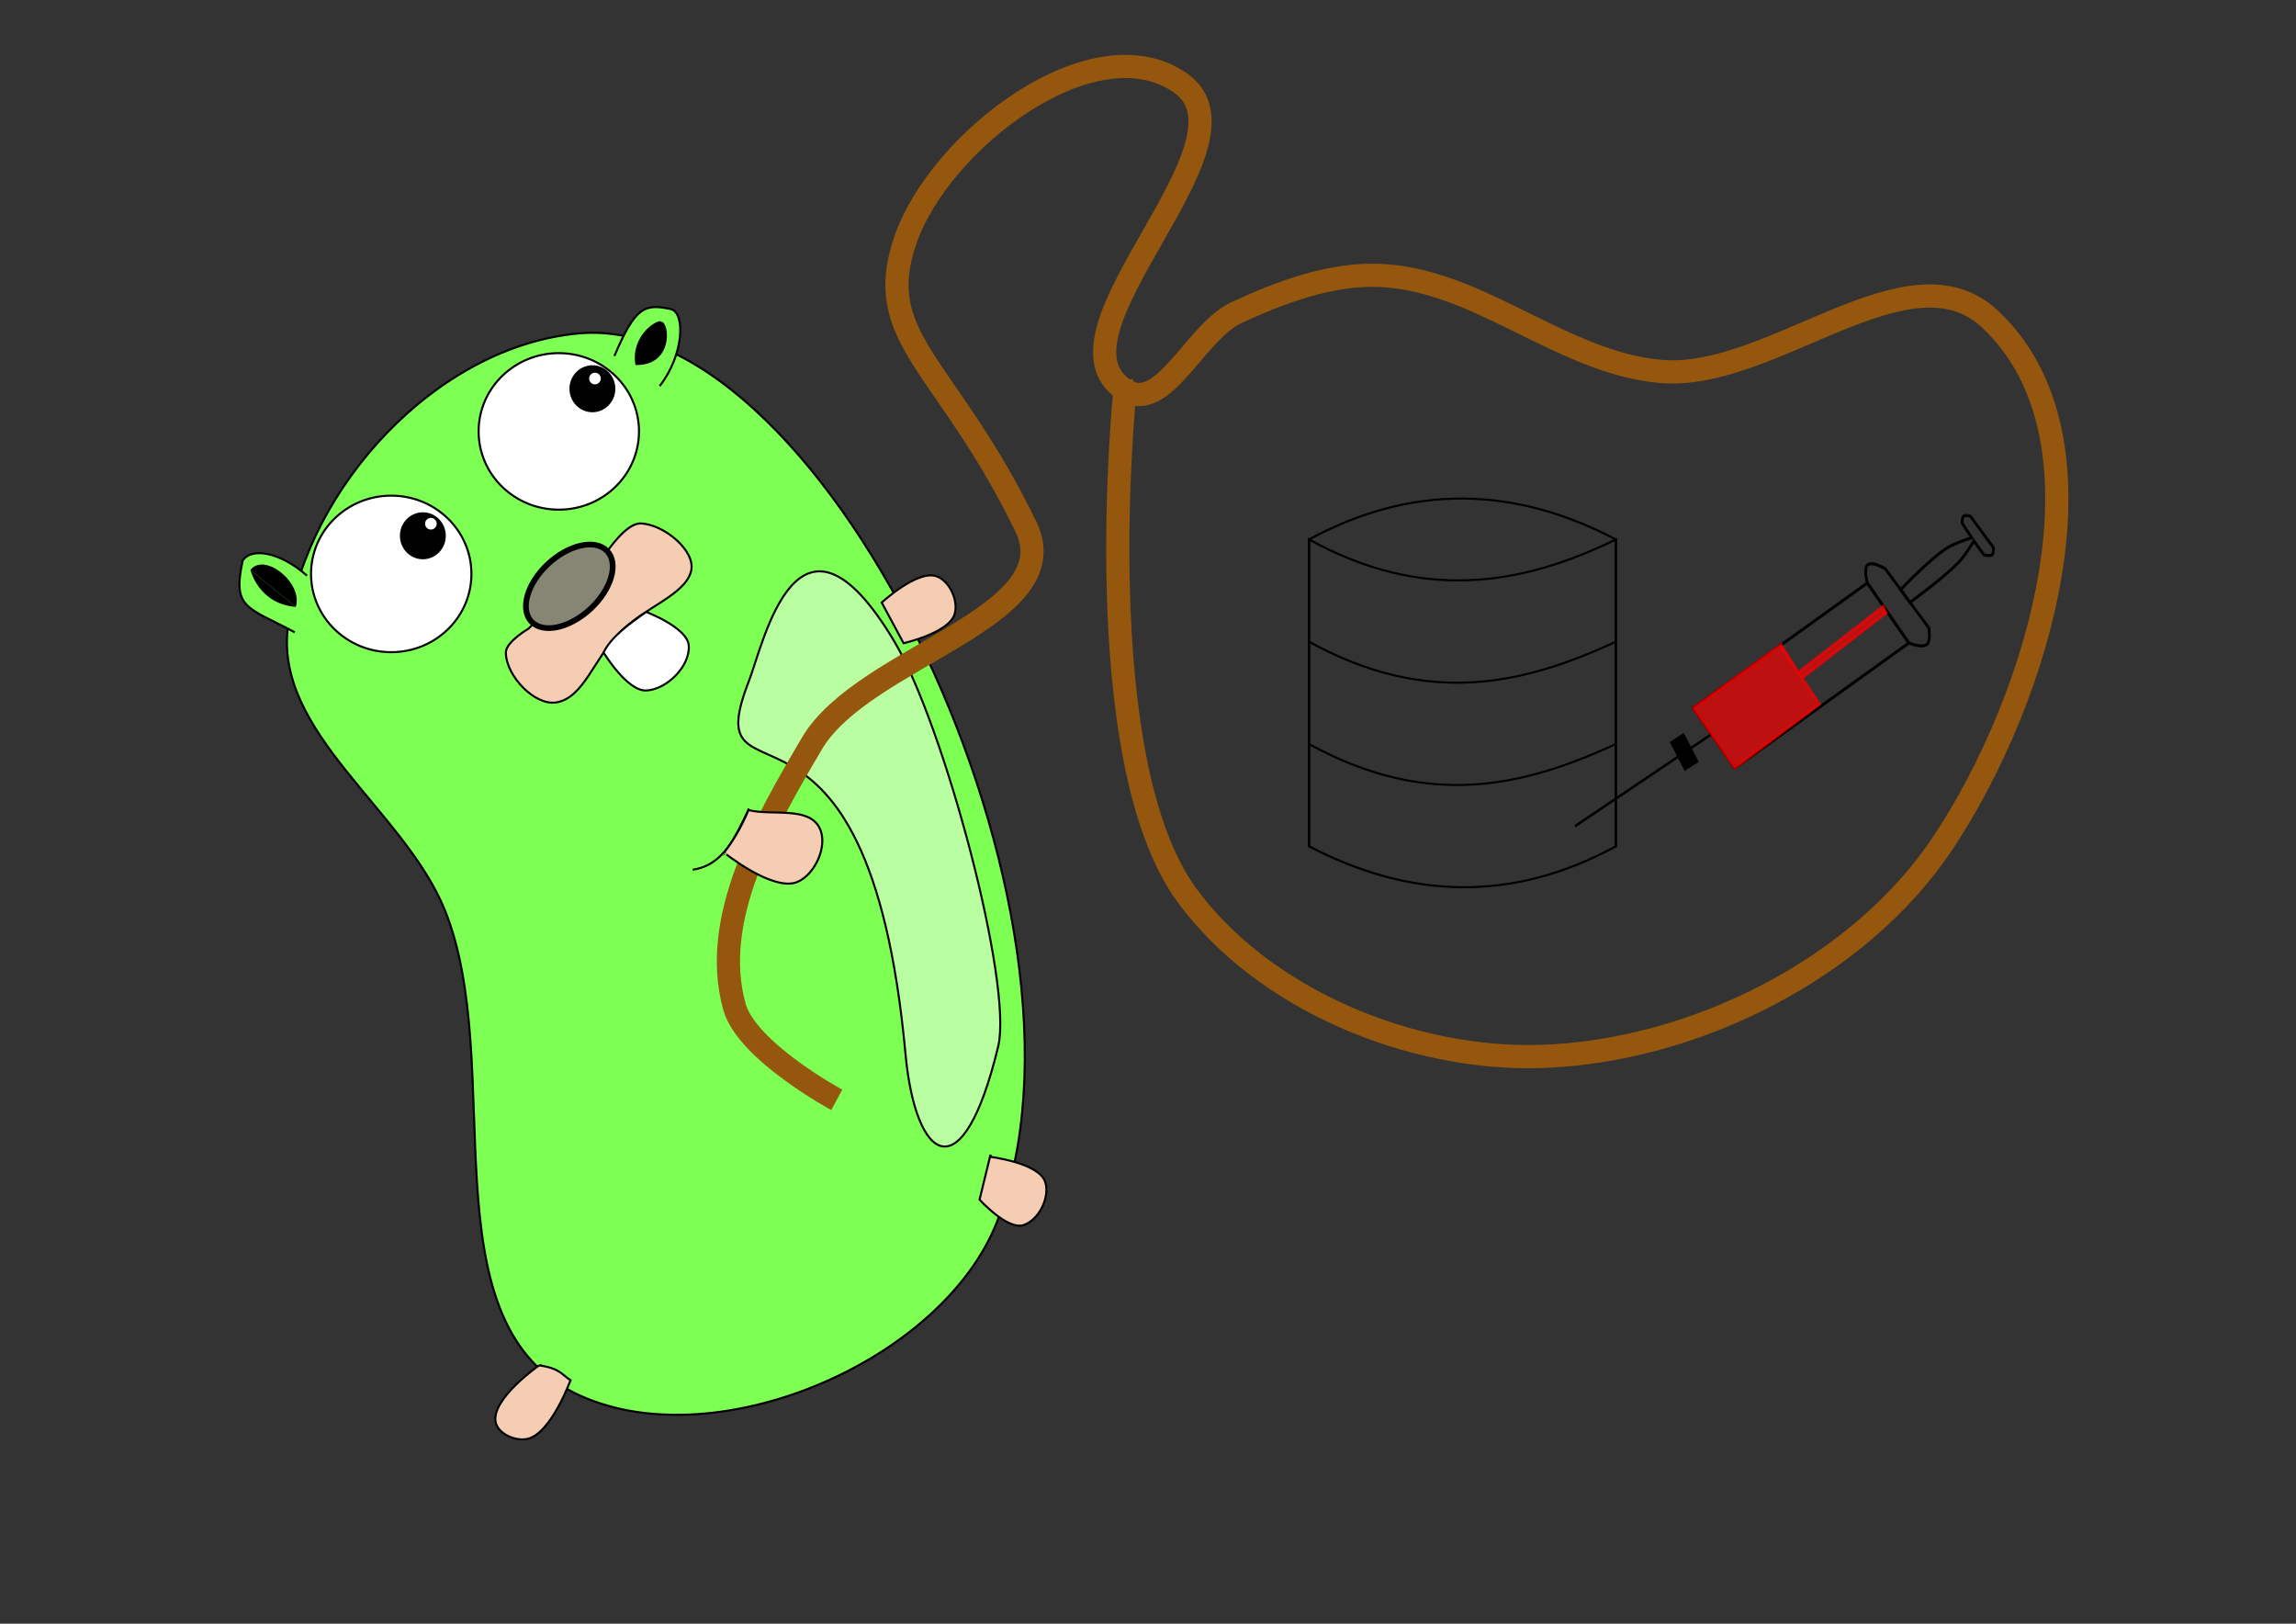 <?xml version="1.0" encoding="UTF-8" standalone="no"?>
<!-- Created with Inkscape (http://www.inkscape.org/) -->

<svg
   xmlns:osb="http://www.openswatchbook.org/uri/2009/osb"
   xmlns:dc="http://purl.org/dc/elements/1.1/"
   xmlns:cc="http://creativecommons.org/ns#"
   xmlns:rdf="http://www.w3.org/1999/02/22-rdf-syntax-ns#"
   xmlns:svg="http://www.w3.org/2000/svg"
   xmlns="http://www.w3.org/2000/svg"
   xmlns:sodipodi="http://sodipodi.sourceforge.net/DTD/sodipodi-0.dtd"
   xmlns:inkscape="http://www.inkscape.org/namespaces/inkscape"
   width="297mm"
   height="210mm"
   viewBox="0 0 297 210"
   version="1.1"
   id="svg8"
   inkscape:version="0.92.0 r"
   sodipodi:docname="gotcha_gopher.svg"
   inkscape:export-filename="/home/frosk/gotcha_gopher.svg.png"
   inkscape:export-xdpi="96"
   inkscape:export-ydpi="96">
  <rect x="0" y="0" width="297" height="210" fill="#333333" stroke="none"/>
  <defs
     id="defs2">
    <linearGradient
       id="linearGradient6937"
       osb:paint="solid">
      <stop
         style="stop-color:#000000;stop-opacity:1;"
         offset="0"
         id="stop6935" />
    </linearGradient>
  </defs>
  <sodipodi:namedview
     id="base"
     pagecolor="#ffffff"
     bordercolor="#666666"
     borderopacity="1.0"
     inkscape:pageopacity="0.0"
     inkscape:pageshadow="2"
     inkscape:zoom="1.32"
     inkscape:cx="401.14108"
     inkscape:cy="346.76506"
     inkscape:document-units="mm"
     inkscape:current-layer="layer2"
     showgrid="false"
     inkscape:window-width="1600"
     inkscape:window-height="821"
     inkscape:window-x="0"
     inkscape:window-y="27"
     inkscape:window-maximized="1">
    <inkscape:grid
       type="xygrid"
       id="grid4907" />
  </sodipodi:namedview>
  <g
     inkscape:label="Ebene 1"
     inkscape:groupmode="layer"
     id="layer1"
     transform="translate(0,-87)" />
  <g
     inkscape:groupmode="layer"
     id="layer2"
     inkscape:label="Gopher"
     transform="translate(0,-87)">
    <g
       id="g4934"
       transform="matrix(1.25,0,0,1,-55.562,-5.292)">
      <path
         sodipodi:nodetypes="ccccc"
         inkscape:connector-curvature="0"
         id="path4909"
         d="M 179.917,162.063 V 201.75 c 10.279,6.688 20.83,7.415 31.75,0 v -39.687 c -9.729,5.937 -20,8.103 -31.75,0 z"
         style="fill:none;stroke:#000000;stroke-width:0.265px;stroke-linecap:butt;stroke-linejoin:miter;stroke-opacity:1" />
      <path
         sodipodi:nodetypes="cccc"
         inkscape:connector-curvature="0"
         id="path4911"
         d="m 179.917,162.063 c 10.805,-7.298 21.373,-6.809 31.75,0 l 1e-5,-1e-5 -1e-5,1e-5"
         style="fill:none;stroke:#000000;stroke-width:0.265px;stroke-linecap:butt;stroke-linejoin:miter;stroke-opacity:1" />
      <path
         sodipodi:nodetypes="ccc"
         inkscape:connector-curvature="0"
         id="path4913"
         d="m 179.917,175.292 c 12.463,8.557 22.353,5.399 31.75,0 v 0"
         style="fill:none;stroke:#000000;stroke-width:0.265px;stroke-linecap:butt;stroke-linejoin:miter;stroke-opacity:1" />
      <path
         sodipodi:nodetypes="ccc"
         inkscape:connector-curvature="0"
         id="path4913-3"
         d="m 179.917,188.521 c 12.463,8.557 22.353,5.399 31.75,0 v 0"
         style="fill:none;stroke:#000000;stroke-width:0.265px;stroke-linecap:butt;stroke-linejoin:miter;stroke-opacity:1" />
    </g>
    <path
       style="fill:none;stroke:#000000;stroke-width:0.265px;stroke-linecap:butt;stroke-linejoin:miter;stroke-opacity:1"
       d="m 108.239,229.251 v 0 0 0"
       id="path4959"
       inkscape:connector-curvature="0" />
    <g
       id="g5463"
       transform="translate(3.207,-0.2)">
      <path
         sodipodi:nodetypes="asaaaa"
         inkscape:connector-curvature="0"
         id="path3991"
         d="M 34.07,168.009 C 36.578,150.418 53.092,131.948 71.764,130.315 103.714,127.52 141.218,205.813 125.768,245.209 118.584,263.526 88.645,276.102 71.039,267.318 51.791,257.715 62.379,224.94 54.366,204.978 49.13,191.932 32.085,181.926 34.07,168.009 Z"
         style="fill:#7dff53;fill-opacity:1;stroke:#000000;stroke-width:0.265px;stroke-linecap:butt;stroke-linejoin:miter;stroke-opacity:1" />
    </g>
    <path
       style="fill:#f4cdb2;stroke:#000000;stroke-width:0.265px;stroke-linecap:butt;stroke-linejoin:miter;stroke-opacity:1;fill-opacity:1"
       d="m 69.733,263.591 c 0,0 -6.3,4.384 -5.606,7.399 0.347,1.506 2.632,2.459 4.135,2.099 3.043,-0.729 5.536,-7.583 5.536,-7.583 -1.098,-0.69 -1.36,-1.547 -4.065,-1.915 z"
       id="path3993"
       inkscape:connector-curvature="0"
       sodipodi:nodetypes="caacc" />
    <path
       style="fill:#f4cdb2;stroke:#000000;stroke-width:0.265px;stroke-linecap:butt;stroke-linejoin:miter;stroke-opacity:1;fill-opacity:1"
       d="m 126.712,242.153 c 0,0 3.55,3.922 5.639,3.304 2.016,-0.596 3.535,-3.652 2.835,-5.635 -0.86,-2.436 -7.058,-3.201 -7.058,-3.201 v -0.283 z"
       id="path3995"
       inkscape:connector-curvature="0"
       sodipodi:nodetypes="caaccc" />
    <path
       style="fill:#f4cdb2;fill-opacity:1;stroke:#000000;stroke-width:0.265px;stroke-linecap:butt;stroke-linejoin:miter;stroke-opacity:1"
       d="m 114.054,164.93 c 0,0 4.621,-4.272 7.091,-3.395 1.711,0.607 2.878,3.193 2.33,4.924 -0.762,2.407 -6.59,3.733 -6.59,3.733 z"
       id="path3999"
       inkscape:connector-curvature="0"
       sodipodi:nodetypes="caacc" />
    <path
       style="fill:none;stroke:#000000;stroke-width:0.265px;stroke-linecap:butt;stroke-linejoin:miter;stroke-opacity:1"
       d="m 89.598,199.485 c 4.027,-0.59 5.514,-4.286 7.216,-7.717 v -0.2"
       id="path4001"
       inkscape:connector-curvature="0"
       sodipodi:nodetypes="ccc" />
    <path
       style="fill:#7dff53;fill-opacity:1;stroke:#000000;stroke-width:0.265px;stroke-linecap:butt;stroke-linejoin:miter;stroke-opacity:1"
       d="m 39.714,161.455 c -3.529,-3.109 -7.204,-3.673 -8.321,-1.948 -1.373,6.293 0.625,5.974 6.735,9.271"
       id="path4009"
       inkscape:connector-curvature="0"
       sodipodi:nodetypes="ccc" />
    <g
       id="g5392"
       style="stroke:none">
      <path
         sodipodi:nodetypes="cc"
         inkscape:connector-curvature="0"
         id="path4011"
         d="m 38.267,165.496 c 0.965,-3.115 -4.046,-7.12 -5.87,-4.783"
         style="fill:#000000;fill-opacity:1;stroke:none;stroke-width:0.281px;stroke-linecap:butt;stroke-linejoin:miter;stroke-opacity:1" />
    </g>
    <path
       style="fill:#7dff53;stroke:#000000;stroke-width:0.265px;stroke-linecap:butt;stroke-linejoin:miter;stroke-opacity:1;fill-opacity:1"
       d="m 79.475,133.039 c 2.673,-6.283 3.864,-6.812 7.291,-6.061 1.894,0.415 1.744,5.884 -1.43,9.952"
       id="path4013"
       inkscape:connector-curvature="0"
       sodipodi:nodetypes="csc" />
    <ellipse
       id="path4030"
       cx="50.608"
       cy="161.227"
       rx="10.373"
       ry="10.122"
       style="fill:#ffffff;fill-opacity:1;stroke:#000000;stroke-width:0.265;stroke-miterlimit:4;stroke-dasharray:none;stroke-opacity:1" />
    <ellipse
       id="path4030-6"
       cx="72.284"
       cy="142.794"
       rx="10.373"
       ry="10.122"
       style="fill:#ffffff;stroke:#000000;stroke-width:0.265;stroke-opacity:1;fill-opacity:1" />
    <ellipse
       style="fill:#000000;fill-opacity:1;stroke:#000000;stroke-width:0.403;stroke-miterlimit:4;stroke-dasharray:none;stroke-opacity:1"
       id="path4858"
       cx="54.7"
       cy="156.294"
       rx="2.766"
       ry="2.837" />
    <ellipse
       style="fill:#000000;fill-opacity:1;stroke:#000000;stroke-width:0.403;stroke-miterlimit:4;stroke-dasharray:none;stroke-opacity:1"
       id="path4858-7"
       cx="76.63"
       cy="137.279"
       rx="2.766"
       ry="2.837" />
    <ellipse
       style="fill:none;fill-opacity:1;stroke:#000000;stroke-width:0.413;stroke-miterlimit:4;stroke-dasharray:none;stroke-opacity:1"
       id="path4875"
       cx="55.701"
       cy="155.302"
       rx="0.777"
       ry="0.883" />
    <circle
       style="fill:#ffffff;fill-opacity:1;stroke:#000000;stroke-width:0.265;stroke-miterlimit:4;stroke-dasharray:none;stroke-opacity:1"
       id="path4882"
       cx="55.737"
       cy="154.735"
       r="0.886" />
    <circle
       style="fill:#ffffff;fill-opacity:1;stroke:#000000;stroke-width:0.265;stroke-miterlimit:4;stroke-dasharray:none;stroke-opacity:1"
       id="path4882-5"
       cx="76.961"
       cy="135.957"
       r="0.886" />
    <path
       style="fill:#f4cdb2;fill-opacity:1;stroke:#000000;stroke-width:0.265;stroke-linecap:butt;stroke-linejoin:miter;stroke-miterlimit:4;stroke-dasharray:none;stroke-opacity:1;fill-rule:evenodd"
       d="m 68.339,168.328 c 0,0 -2.936,1.689 -2.906,3.107 0.063,3.047 3.762,6.854 6.514,6.414 3.554,-0.568 4.9,-5.674 8.167,-9 3.267,-3.326 8.456,-4.871 9.272,-7.937 0.705,-2.648 -3.515,-6.117 -6.514,-6.214 -1.872,-0.061 -4.31,3.608 -4.31,3.608 z"
       id="path4903"
       inkscape:connector-curvature="0"
       sodipodi:nodetypes="casssacc" />
    <path
       style="fill:#ffffff;stroke:#000000;stroke-width:0.265px;stroke-linecap:butt;stroke-linejoin:miter;stroke-opacity:1;fill-opacity:1"
       d="m 78.072,171.394 c 0,0 3.054,5.014 5.512,4.911 2.668,-0.112 5.704,-3.149 5.512,-5.813 -0.168,-2.333 -5.508,-4.347 -5.508,-4.347 -2.286,1.607 -4.541,3.241 -5.516,5.249 z"
       id="path4905"
       inkscape:connector-curvature="0"
       sodipodi:nodetypes="caacc" />
    <path
       style="fill:none;stroke:#000000;stroke-width:0.265px;stroke-linecap:butt;stroke-linejoin:miter;stroke-opacity:1"
       d="M 108.239,229.251 Z"
       id="path4961"
       inkscape:connector-curvature="0" />
    <g
       id="g5366"
       transform="matrix(1.323,0,0,1.486,-65.793,-94.152)">
      <g
         id="g5352">
        <path
           style="fill:none;stroke:#000000;stroke-width:0.265px;stroke-linecap:butt;stroke-linejoin:miter;stroke-opacity:1"
           d="m 235.562,173.225 c 0,0 2.869,-2.686 4.564,-3.641 0.74,-0.417 2.39,-0.88 2.39,-0.88 l -0.935,-1.257 c 0,0 -0.038,-0.468 0.117,-0.6 0.171,-0.146 0.674,-0.024 0.674,-0.024 l 2.256,2.733 c 0,0 0.05,0.499 -0.117,0.636 -0.21,0.172 -0.815,-0.014 -0.815,-0.014 l -0.972,-1.186 c 0,0 -0.821,1.207 -1.341,1.713 -1.461,1.421 -4.919,3.635 -4.919,3.635 z"
           id="path4955"
           inkscape:connector-curvature="0"
           sodipodi:nodetypes="caccaccsccacc" />
      </g>
      <path
         sodipodi:nodetypes="cc"
         inkscape:connector-curvature="0"
         id="path4936"
         d="m 203.729,193.812 13.229,-7.938"
         style="fill:none;stroke:#000000;stroke-width:0.227px;stroke-linecap:butt;stroke-linejoin:miter;stroke-opacity:1" />
      <rect
         transform="rotate(60)"
         y="-92.663"
         x="268.129"
         height="1.323"
         width="2.646"
         id="rect4938"
         style="fill:#000000;fill-opacity:1;stroke:#000000;stroke-width:0.265;stroke-miterlimit:4;stroke-dasharray:none;stroke-opacity:1" />
      <path
         sodipodi:nodetypes="ccccc"
         inkscape:connector-curvature="0"
         id="path4951"
         d="m 215.294,183.528 4.061,5.222 17.011,-10.882 -4.061,-5.222 z"
         style="fill:none;stroke:#000000;stroke-width:0.265px;stroke-linecap:butt;stroke-linejoin:miter;stroke-opacity:1" />
      <path
         sodipodi:nodetypes="accacca"
         inkscape:connector-curvature="0"
         id="path4953"
         d="m 232.337,171.069 c -0.411,0.328 -0.033,1.576 -0.033,1.576 l 4.061,5.222 c 0,0 1.325,0.492 1.784,0.112 0.367,-0.304 0.177,-1.417 0.177,-1.417 l -4.252,-5.138 c 0,0 -1.275,-0.723 -1.736,-0.354 z"
         style="fill:none;stroke:#000000;stroke-width:0.265px;stroke-linecap:butt;stroke-linejoin:miter;stroke-opacity:1" />
      <path
         inkscape:connector-curvature="0"
         id="path5009"
         d="m 215.294,183.528 8.504,-5.442 3.827,5.102 -8.27,5.562 -4.061,-5.222 8.575,-5.513 1.701,2.409 8.291,-5.74 0.283,0.567 -8.221,5.669 v 0"
         style="opacity:0.679;fill:#ff0000;fill-opacity:1;fill-rule:nonzero;stroke:#fb0000;stroke-width:0.265;stroke-linecap:butt;stroke-linejoin:miter;stroke-miterlimit:4;stroke-dasharray:none;stroke-opacity:1" />
    </g>
    <path
       style="fill:#b9ffa1;fill-opacity:1;stroke:#000000;stroke-width:0.265px;stroke-linecap:butt;stroke-linejoin:miter;stroke-opacity:1"
       d="m 96.876,175.082 c -7.096,18.178 15.367,-4.727 20.255,48.23 1.293,14.006 7.397,18.183 11.996,-1.006 1.921,-8.016 -6.999,-41.578 -13.463,-52.381 -12.482,-20.861 -16.887,0.286 -18.788,5.157 z"
       id="path5342"
       inkscape:connector-curvature="0"
       sodipodi:nodetypes="sssss" />
    <path
       style="fill:#000000;fill-opacity:1;stroke:none;stroke-width:0.265;stroke-linecap:butt;stroke-linejoin:miter;stroke-miterlimit:4;stroke-dasharray:none;stroke-opacity:1"
       d="m 38.267,165.496 c -4.851,-0.403 -5.87,-4.783 -5.87,-4.783 v 0"
       id="path5389"
       inkscape:connector-curvature="0"
       sodipodi:nodetypes="cac"
       inkscape:transform-center-x="0.1771673"
       inkscape:transform-center-y="-0.19488886" />
    <path
       style="fill:#000000;fill-opacity:1;stroke:#000000;stroke-width:0.265px;stroke-linecap:butt;stroke-linejoin:miter;stroke-opacity:1"
       d="m 82.312,134.077 c 4.684,0.045 4.139,-5.35 3.171,-5.35 -0.201,-0.39 -3.739,1.567 -3.171,5.35 z"
       id="path5396"
       inkscape:connector-curvature="0"
       sodipodi:nodetypes="ccc" />
    <ellipse
       style="fill-opacity:1;stroke:#000000;stroke-width:0.737;stroke-miterlimit:4;stroke-dasharray:none;stroke-opacity:1;fill:#858774;fill-rule:nonzero"
       id="path4899"
       cx="169.277"
       cy="58.808"
       rx="3.995"
       ry="6.695"
       transform="matrix(0.689,0.725,-0.731,0.682,0,0)" />
    <path
       style="fill:none;stroke:#94570d;stroke-width:3;stroke-linecap:butt;stroke-linejoin:miter;stroke-miterlimit:4;stroke-dasharray:none;stroke-opacity:1;paint-order:normal"
       d="m 108.239,229.251 c 0,0 -11.62,-6.288 -13.229,-12.027 -3.197,-11.4 4.015,-23.873 10.022,-34.075 6.664,-11.318 33.41,-16.252 27.661,-28.062 -10.267,-21.091 -19.895,-24.226 -15.634,-36.881 4.373,-12.991 24.484,-28.355 35.679,-20.445 10.981,7.759 -18.523,32.411 -7.216,39.688 4.925,3.17 9.111,-7.575 14.432,-10.022 5.771,-2.654 12.092,-5.043 18.441,-4.811 12.838,0.47 23.68,11.341 36.48,12.427 14.294,1.213 31.999,-16.595 42.494,-6.815 16.586,15.457 6.519,48.856 -6.013,67.749 -10.871,16.389 -32.457,27.071 -52.115,27.661 -16.736,0.502 -35.803,-7.341 -45.701,-20.846 -12.972,-17.7 -8.018,-65.344 -8.018,-65.344 l -0.401,-0.802"
       id="path4957"
       inkscape:connector-curvature="0"
       sodipodi:nodetypes="caassaaaaaaaaacc" />
    <path
       style="fill:#f4cdb2;fill-opacity:1;stroke:#000000;stroke-width:0.265px;stroke-linecap:butt;stroke-linejoin:miter;stroke-opacity:1"
       d="m 93.656,197.28 c 0,-0.025 6.36,5.116 9.496,3.783 2.317,-0.985 3.993,-4.745 2.856,-6.99 -1.427,-2.819 -6.13,-1.537 -9.195,-2.305 -0.852,2.071 -1.904,3.909 -3.157,5.512 z"
       id="path4005"
       inkscape:connector-curvature="0"
       sodipodi:nodetypes="caacc" />
  </g>
</svg>
